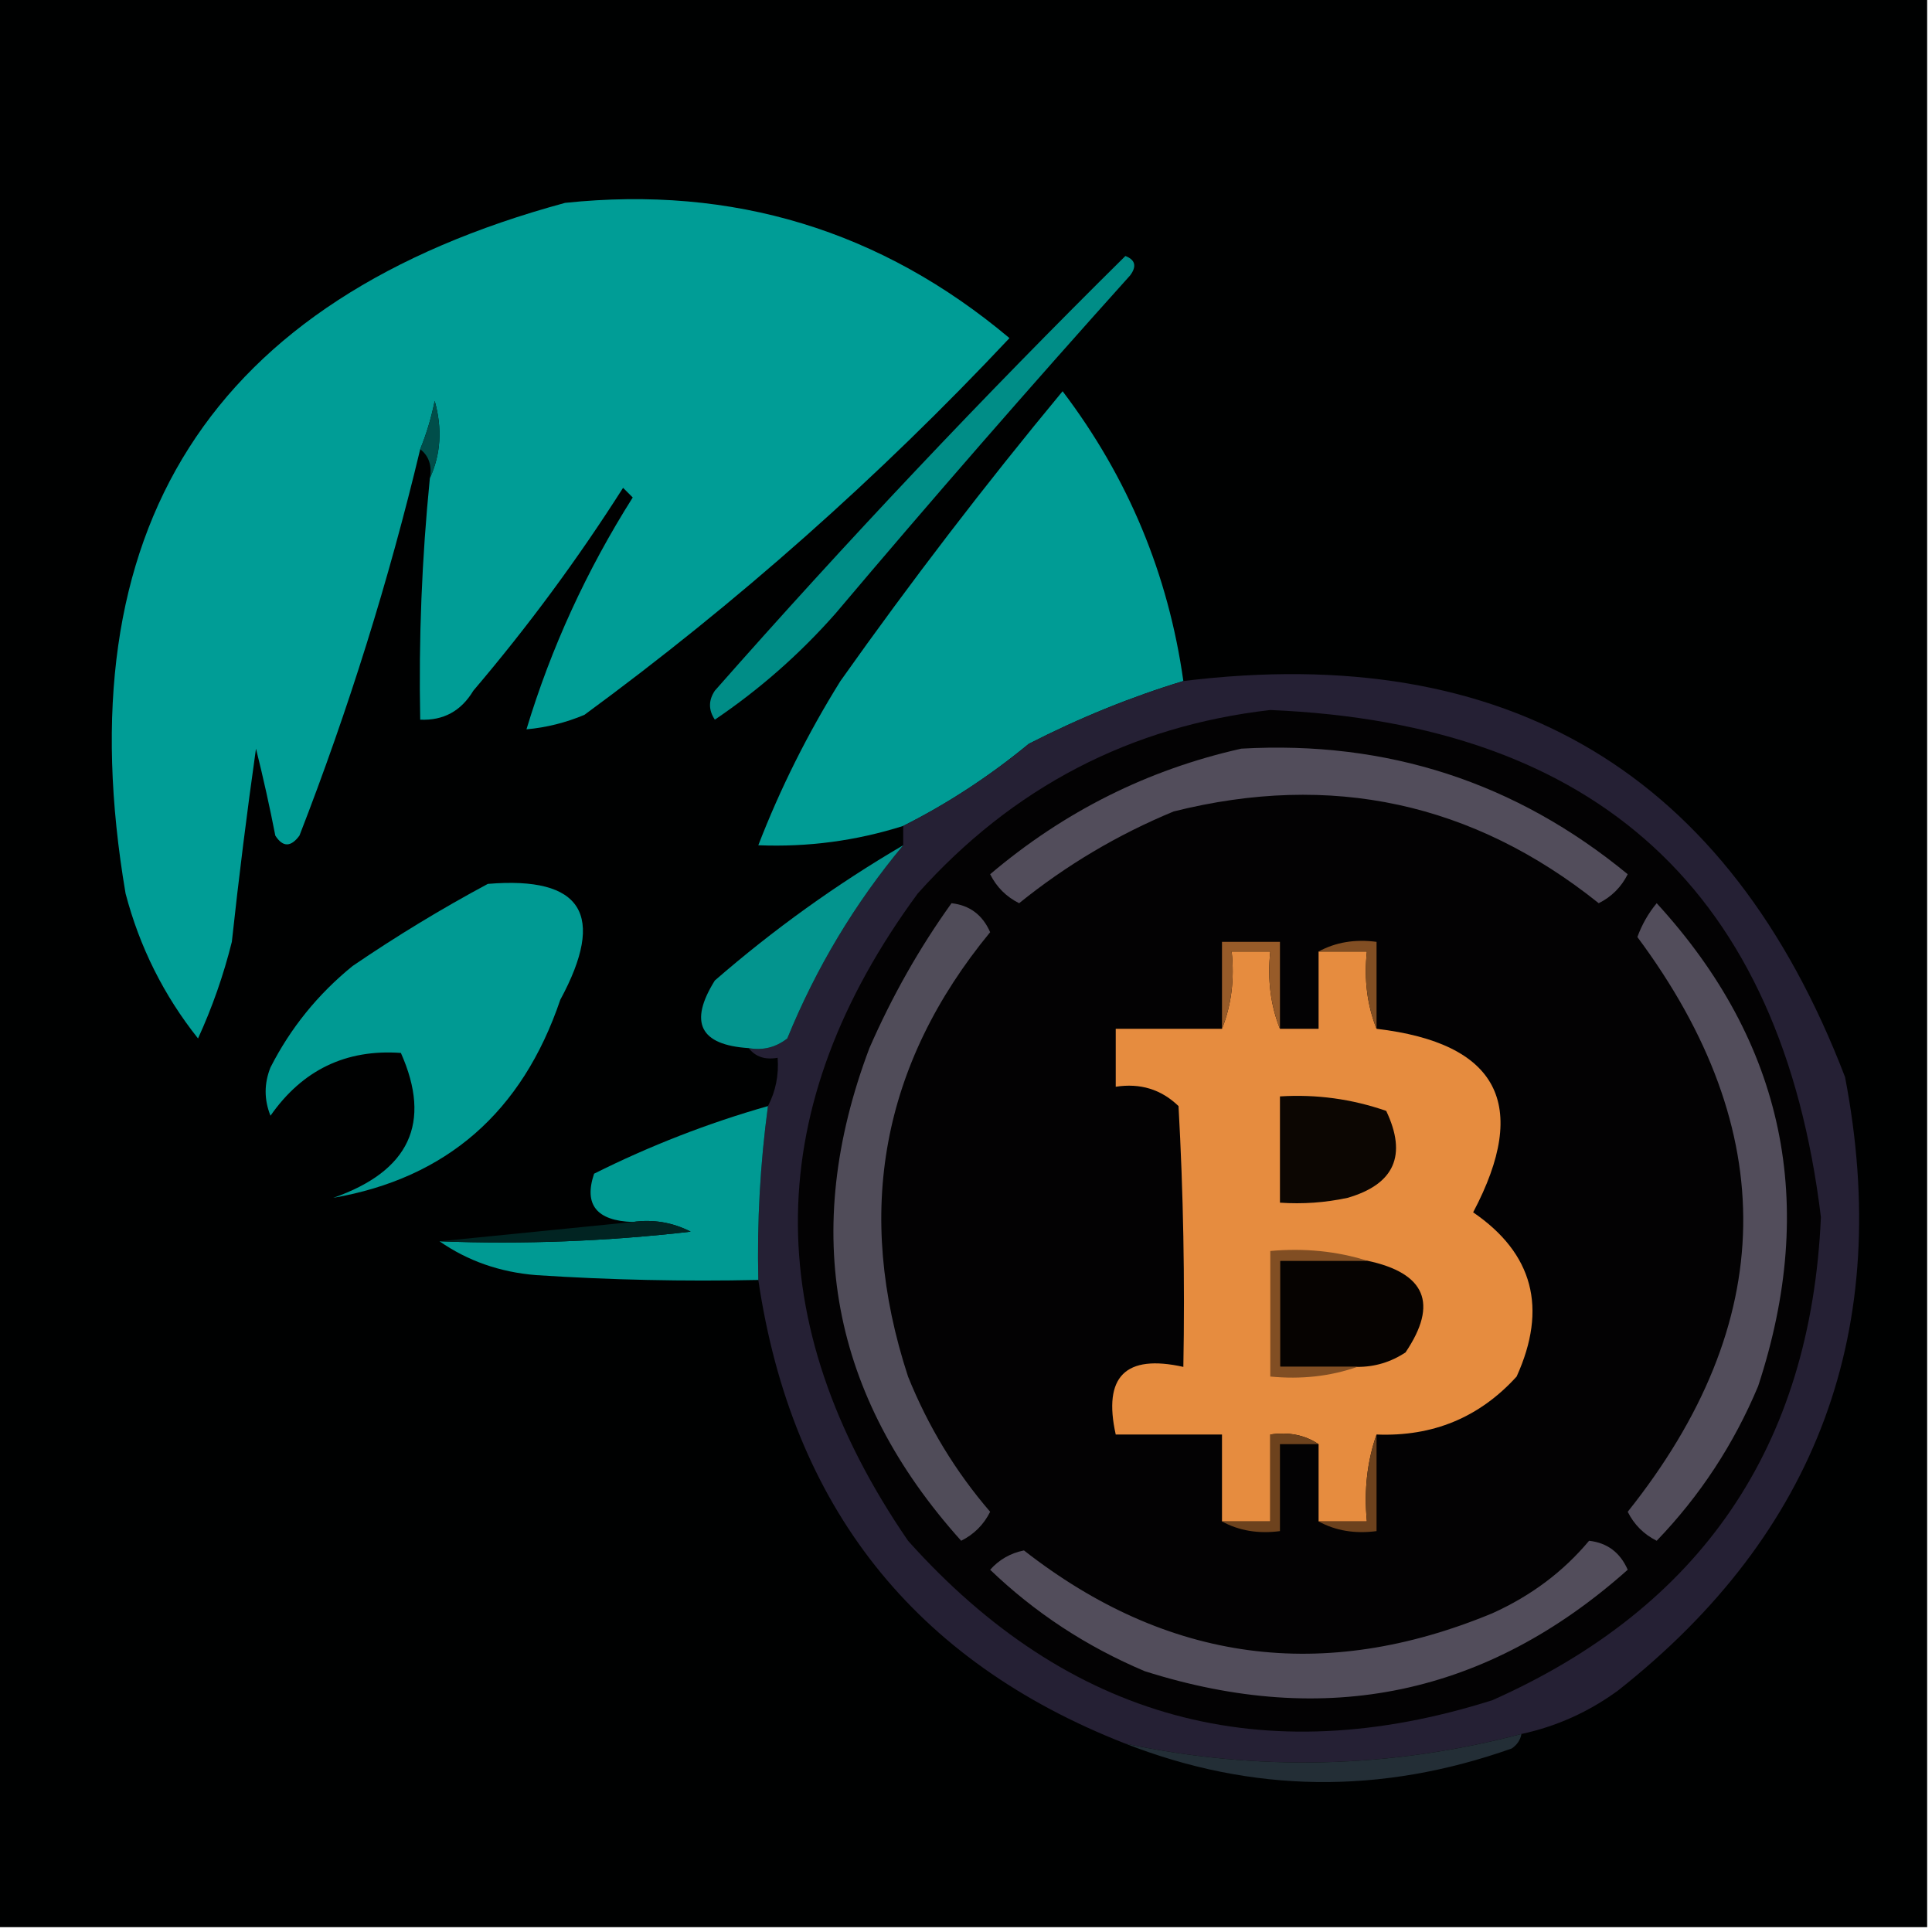 <?xml version="1.0" encoding="UTF-8"?>
<!DOCTYPE svg PUBLIC "-//W3C//DTD SVG 1.1//EN" "http://www.w3.org/Graphics/SVG/1.1/DTD/svg11.dtd">
<svg xmlns="http://www.w3.org/2000/svg" version="1.1" width="200px" height="200px" style="shape-rendering:geometricPrecision; text-rendering:geometricPrecision; image-rendering:optimizeQuality; fill-rule:evenodd; clip-rule:evenodd" xmlns:xlink="http://www.w3.org/1999/xlink">
<g><path style="opacity:1" fill="#000101" d="M -0.5,-0.5 C 66.167,-0.5 132.833,-0.5 199.5,-0.5C 199.5,66.167 199.5,132.833 199.5,199.5C 132.833,199.5 66.167,199.5 -0.5,199.5C -0.5,132.833 -0.5,66.167 -0.5,-0.5 Z"/></g>
<g><path style="opacity:1" fill="#009d96" d="M 44.5,49.5 C 45.634,47.034 45.801,44.367 45,41.5C 44.648,43.248 44.148,44.914 43.5,46.5C 40.252,60.08 36.085,73.414 31,86.5C 30.107,87.711 29.274,87.711 28.5,86.5C 27.915,83.497 27.248,80.497 26.5,77.5C 25.557,84.151 24.724,90.817 24,97.5C 23.137,100.959 21.97,104.293 20.5,107.5C 16.956,103.044 14.456,98.044 13,92.5C 6.59,54.8 21.757,30.967 58.5,21C 75.889,19.177 91.223,23.844 104.5,35C 90.961,49.41 76.294,62.41 60.5,74C 58.564,74.813 56.564,75.313 54.5,75.5C 57.045,67.071 60.712,59.071 65.5,51.5C 65.167,51.167 64.833,50.833 64.5,50.5C 59.821,57.856 54.655,64.856 49,71.5C 47.736,73.607 45.903,74.607 43.5,74.5C 43.335,66.138 43.668,57.805 44.5,49.5 Z"/></g>
<g><path style="opacity:1" fill="#008d87" d="M 116.5,26.5 C 117.525,26.897 117.692,27.563 117,28.5C 106.647,40.019 96.48,51.685 86.5,63.5C 82.804,67.696 78.637,71.363 74,74.5C 73.333,73.5 73.333,72.5 74,71.5C 87.612,56.053 101.778,41.053 116.5,26.5 Z"/></g>
<g><path style="opacity:1" fill="#009c95" d="M 122.5,70.5 C 117.077,72.148 111.744,74.315 106.5,77C 102.41,80.367 98.076,83.201 93.5,85.5C 88.635,87.041 83.635,87.708 78.5,87.5C 80.774,81.619 83.607,75.952 87,70.5C 94.284,60.215 101.95,50.215 110,40.5C 116.774,49.432 120.94,59.432 122.5,70.5 Z"/></g>
<g><path style="opacity:1" fill="#004e4a" d="M 44.5,49.5 C 44.737,48.209 44.404,47.209 43.5,46.5C 44.148,44.914 44.648,43.248 45,41.5C 45.801,44.367 45.634,47.034 44.5,49.5 Z"/></g>
<g><path style="opacity:1" fill="#252034" d="M 157.5,179.5 C 143.924,183.071 130.258,183.405 116.5,180.5C 94.64,171.954 81.973,155.954 78.5,132.5C 78.36,126.464 78.693,120.464 79.5,114.5C 80.301,112.958 80.634,111.292 80.5,109.5C 79.209,109.737 78.209,109.404 77.5,108.5C 78.978,108.762 80.311,108.429 81.5,107.5C 84.49,100.18 88.49,93.513 93.5,87.5C 93.5,86.833 93.5,86.167 93.5,85.5C 98.076,83.201 102.41,80.367 106.5,77C 111.744,74.315 117.077,72.148 122.5,70.5C 156.104,66.378 178.937,80.045 191,111.5C 195.993,137.531 188.16,158.697 167.5,175C 164.46,177.22 161.127,178.72 157.5,179.5 Z"/></g>
<g><path style="opacity:1" fill="#030203" d="M 131.5,73.5 C 165.422,74.925 184.422,92.425 188.5,126C 187.456,149.704 176.122,166.37 154.5,176C 130.745,183.52 110.579,178.02 94,159.5C 78.47,136.866 78.803,114.533 95,92.5C 104.839,81.499 117.005,75.166 131.5,73.5 Z"/></g>
<g><path style="opacity:1" fill="#524d5b" d="M 128.5,77.5 C 143.591,76.642 156.924,80.975 168.5,90.5C 167.833,91.833 166.833,92.833 165.5,93.5C 152.482,83.081 137.816,79.915 121.5,84C 115.704,86.398 110.37,89.564 105.5,93.5C 104.167,92.833 103.167,91.833 102.5,90.5C 110.165,84.001 118.831,79.668 128.5,77.5 Z"/></g>
<g><path style="opacity:1" fill="#009a93" d="M 50.5,91.5 C 60.269,90.685 62.769,94.685 58,103.5C 54.055,115.131 46.221,121.964 34.5,124C 42.388,121.241 44.721,116.241 41.5,109C 35.81,108.594 31.31,110.761 28,115.5C 27.333,113.833 27.333,112.167 28,110.5C 30.075,106.421 32.908,102.921 36.5,100C 41.064,96.89 45.731,94.056 50.5,91.5 Z"/></g>
<g><path style="opacity:1" fill="#03948e" d="M 93.5,87.5 C 88.49,93.513 84.49,100.18 81.5,107.5C 80.311,108.429 78.978,108.762 77.5,108.5C 72.454,108.175 71.287,105.842 74,101.5C 80.088,96.211 86.588,91.544 93.5,87.5 Z"/></g>
<g><path style="opacity:1" fill="#504c59" d="M 98.5,93.5 C 100.384,93.712 101.717,94.712 102.5,96.5C 91.262,110.161 88.429,125.495 94,142.5C 96.08,147.666 98.913,152.333 102.5,156.5C 101.833,157.833 100.833,158.833 99.5,159.5C 86.004,144.48 82.837,127.48 90,108.5C 92.351,103.12 95.184,98.121 98.5,93.5 Z"/></g>
<g><path style="opacity:1" fill="#524d5b" d="M 171.5,93.5 C 184.716,107.925 188.216,124.592 182,143.5C 179.48,149.512 175.98,154.845 171.5,159.5C 170.167,158.833 169.167,157.833 168.5,156.5C 184.107,136.928 184.44,117.095 169.5,97C 169.978,95.697 170.645,94.531 171.5,93.5 Z"/></g>
<g><path style="opacity:1" fill="#e68c3f" d="M 132.5,106.5 C 133.833,106.5 135.167,106.5 136.5,106.5C 136.5,103.833 136.5,101.167 136.5,98.5C 138.167,98.5 139.833,98.5 141.5,98.5C 141.194,101.385 141.527,104.052 142.5,106.5C 155.077,107.988 158.41,114.321 152.5,125.5C 158.713,129.753 160.213,135.419 157,142.5C 153.153,146.736 148.319,148.736 142.5,148.5C 141.523,151.287 141.19,154.287 141.5,157.5C 139.833,157.5 138.167,157.5 136.5,157.5C 136.5,154.833 136.5,152.167 136.5,149.5C 135.081,148.549 133.415,148.216 131.5,148.5C 131.5,151.5 131.5,154.5 131.5,157.5C 129.833,157.5 128.167,157.5 126.5,157.5C 126.5,154.5 126.5,151.5 126.5,148.5C 122.833,148.5 119.167,148.5 115.5,148.5C 114.167,142.5 116.5,140.167 122.5,141.5C 122.666,132.494 122.5,123.494 122,114.5C 120.211,112.771 118.044,112.104 115.5,112.5C 115.5,110.5 115.5,108.5 115.5,106.5C 119.167,106.5 122.833,106.5 126.5,106.5C 127.473,104.052 127.806,101.385 127.5,98.5C 128.833,98.5 130.167,98.5 131.5,98.5C 131.194,101.385 131.527,104.052 132.5,106.5 Z"/></g>
<g><path style="opacity:1" fill="#975b29" d="M 132.5,106.5 C 131.527,104.052 131.194,101.385 131.5,98.5C 130.167,98.5 128.833,98.5 127.5,98.5C 127.806,101.385 127.473,104.052 126.5,106.5C 126.5,103.5 126.5,100.5 126.5,97.5C 128.5,97.5 130.5,97.5 132.5,97.5C 132.5,100.5 132.5,103.5 132.5,106.5 Z"/></g>
<g><path style="opacity:1" fill="#814e23" d="M 136.5,98.5 C 138.265,97.539 140.265,97.205 142.5,97.5C 142.5,100.5 142.5,103.5 142.5,106.5C 141.527,104.052 141.194,101.385 141.5,98.5C 139.833,98.5 138.167,98.5 136.5,98.5 Z"/></g>
<g><path style="opacity:1" fill="#0c0602" d="M 132.5,113.5 C 136.273,113.263 139.94,113.763 143.5,115C 145.683,119.593 144.35,122.593 139.5,124C 137.19,124.497 134.857,124.663 132.5,124.5C 132.5,120.833 132.5,117.167 132.5,113.5 Z"/></g>
<g><path style="opacity:1" fill="#009a93" d="M 79.5,114.5 C 78.693,120.464 78.36,126.464 78.5,132.5C 70.826,132.666 63.159,132.5 55.5,132C 51.755,131.698 48.422,130.531 45.5,128.5C 54.192,128.831 62.859,128.498 71.5,127.5C 69.604,126.534 67.604,126.201 65.5,126.5C 61.754,126.373 60.421,124.706 61.5,121.5C 67.299,118.599 73.299,116.266 79.5,114.5 Z"/></g>
<g><path style="opacity:1" fill="#012422" d="M 65.5,126.5 C 67.604,126.201 69.604,126.534 71.5,127.5C 62.859,128.498 54.192,128.831 45.5,128.5C 52.167,127.833 58.833,127.167 65.5,126.5 Z"/></g>
<g><path style="opacity:1" fill="#060301" d="M 141.5,130.5 C 147.579,131.777 148.913,134.943 145.5,140C 143.975,141.009 142.308,141.509 140.5,141.5C 137.833,141.5 135.167,141.5 132.5,141.5C 132.5,137.833 132.5,134.167 132.5,130.5C 135.5,130.5 138.5,130.5 141.5,130.5 Z"/></g>
<g><path style="opacity:1" fill="#814e23" d="M 141.5,130.5 C 138.5,130.5 135.5,130.5 132.5,130.5C 132.5,134.167 132.5,137.833 132.5,141.5C 135.167,141.5 137.833,141.5 140.5,141.5C 137.713,142.477 134.713,142.81 131.5,142.5C 131.5,138.167 131.5,133.833 131.5,129.5C 135.042,129.187 138.375,129.521 141.5,130.5 Z"/></g>
<g><path style="opacity:1" fill="#6d421d" d="M 136.5,149.5 C 135.167,149.5 133.833,149.5 132.5,149.5C 132.5,152.5 132.5,155.5 132.5,158.5C 130.265,158.795 128.265,158.461 126.5,157.5C 128.167,157.5 129.833,157.5 131.5,157.5C 131.5,154.5 131.5,151.5 131.5,148.5C 133.415,148.216 135.081,148.549 136.5,149.5 Z"/></g>
<g><path style="opacity:1" fill="#6c411d" d="M 142.5,148.5 C 142.5,151.833 142.5,155.167 142.5,158.5C 140.265,158.795 138.265,158.461 136.5,157.5C 138.167,157.5 139.833,157.5 141.5,157.5C 141.19,154.287 141.523,151.287 142.5,148.5 Z"/></g>
<g><path style="opacity:1" fill="#524d5b" d="M 164.5,159.5 C 166.384,159.712 167.717,160.712 168.5,162.5C 153.953,175.466 137.286,178.966 118.5,173C 112.467,170.449 107.134,166.949 102.5,162.5C 103.438,161.447 104.605,160.78 106,160.5C 120.838,172.095 137.004,174.262 154.5,167C 158.508,165.188 161.841,162.688 164.5,159.5 Z"/></g>
<g><path style="opacity:1" fill="#232e36" d="M 157.5,179.5 C 157.389,180.117 157.056,180.617 156.5,181C 142.955,185.8 129.622,185.633 116.5,180.5C 130.258,183.405 143.924,183.071 157.5,179.5 Z"/></g>
</svg>
